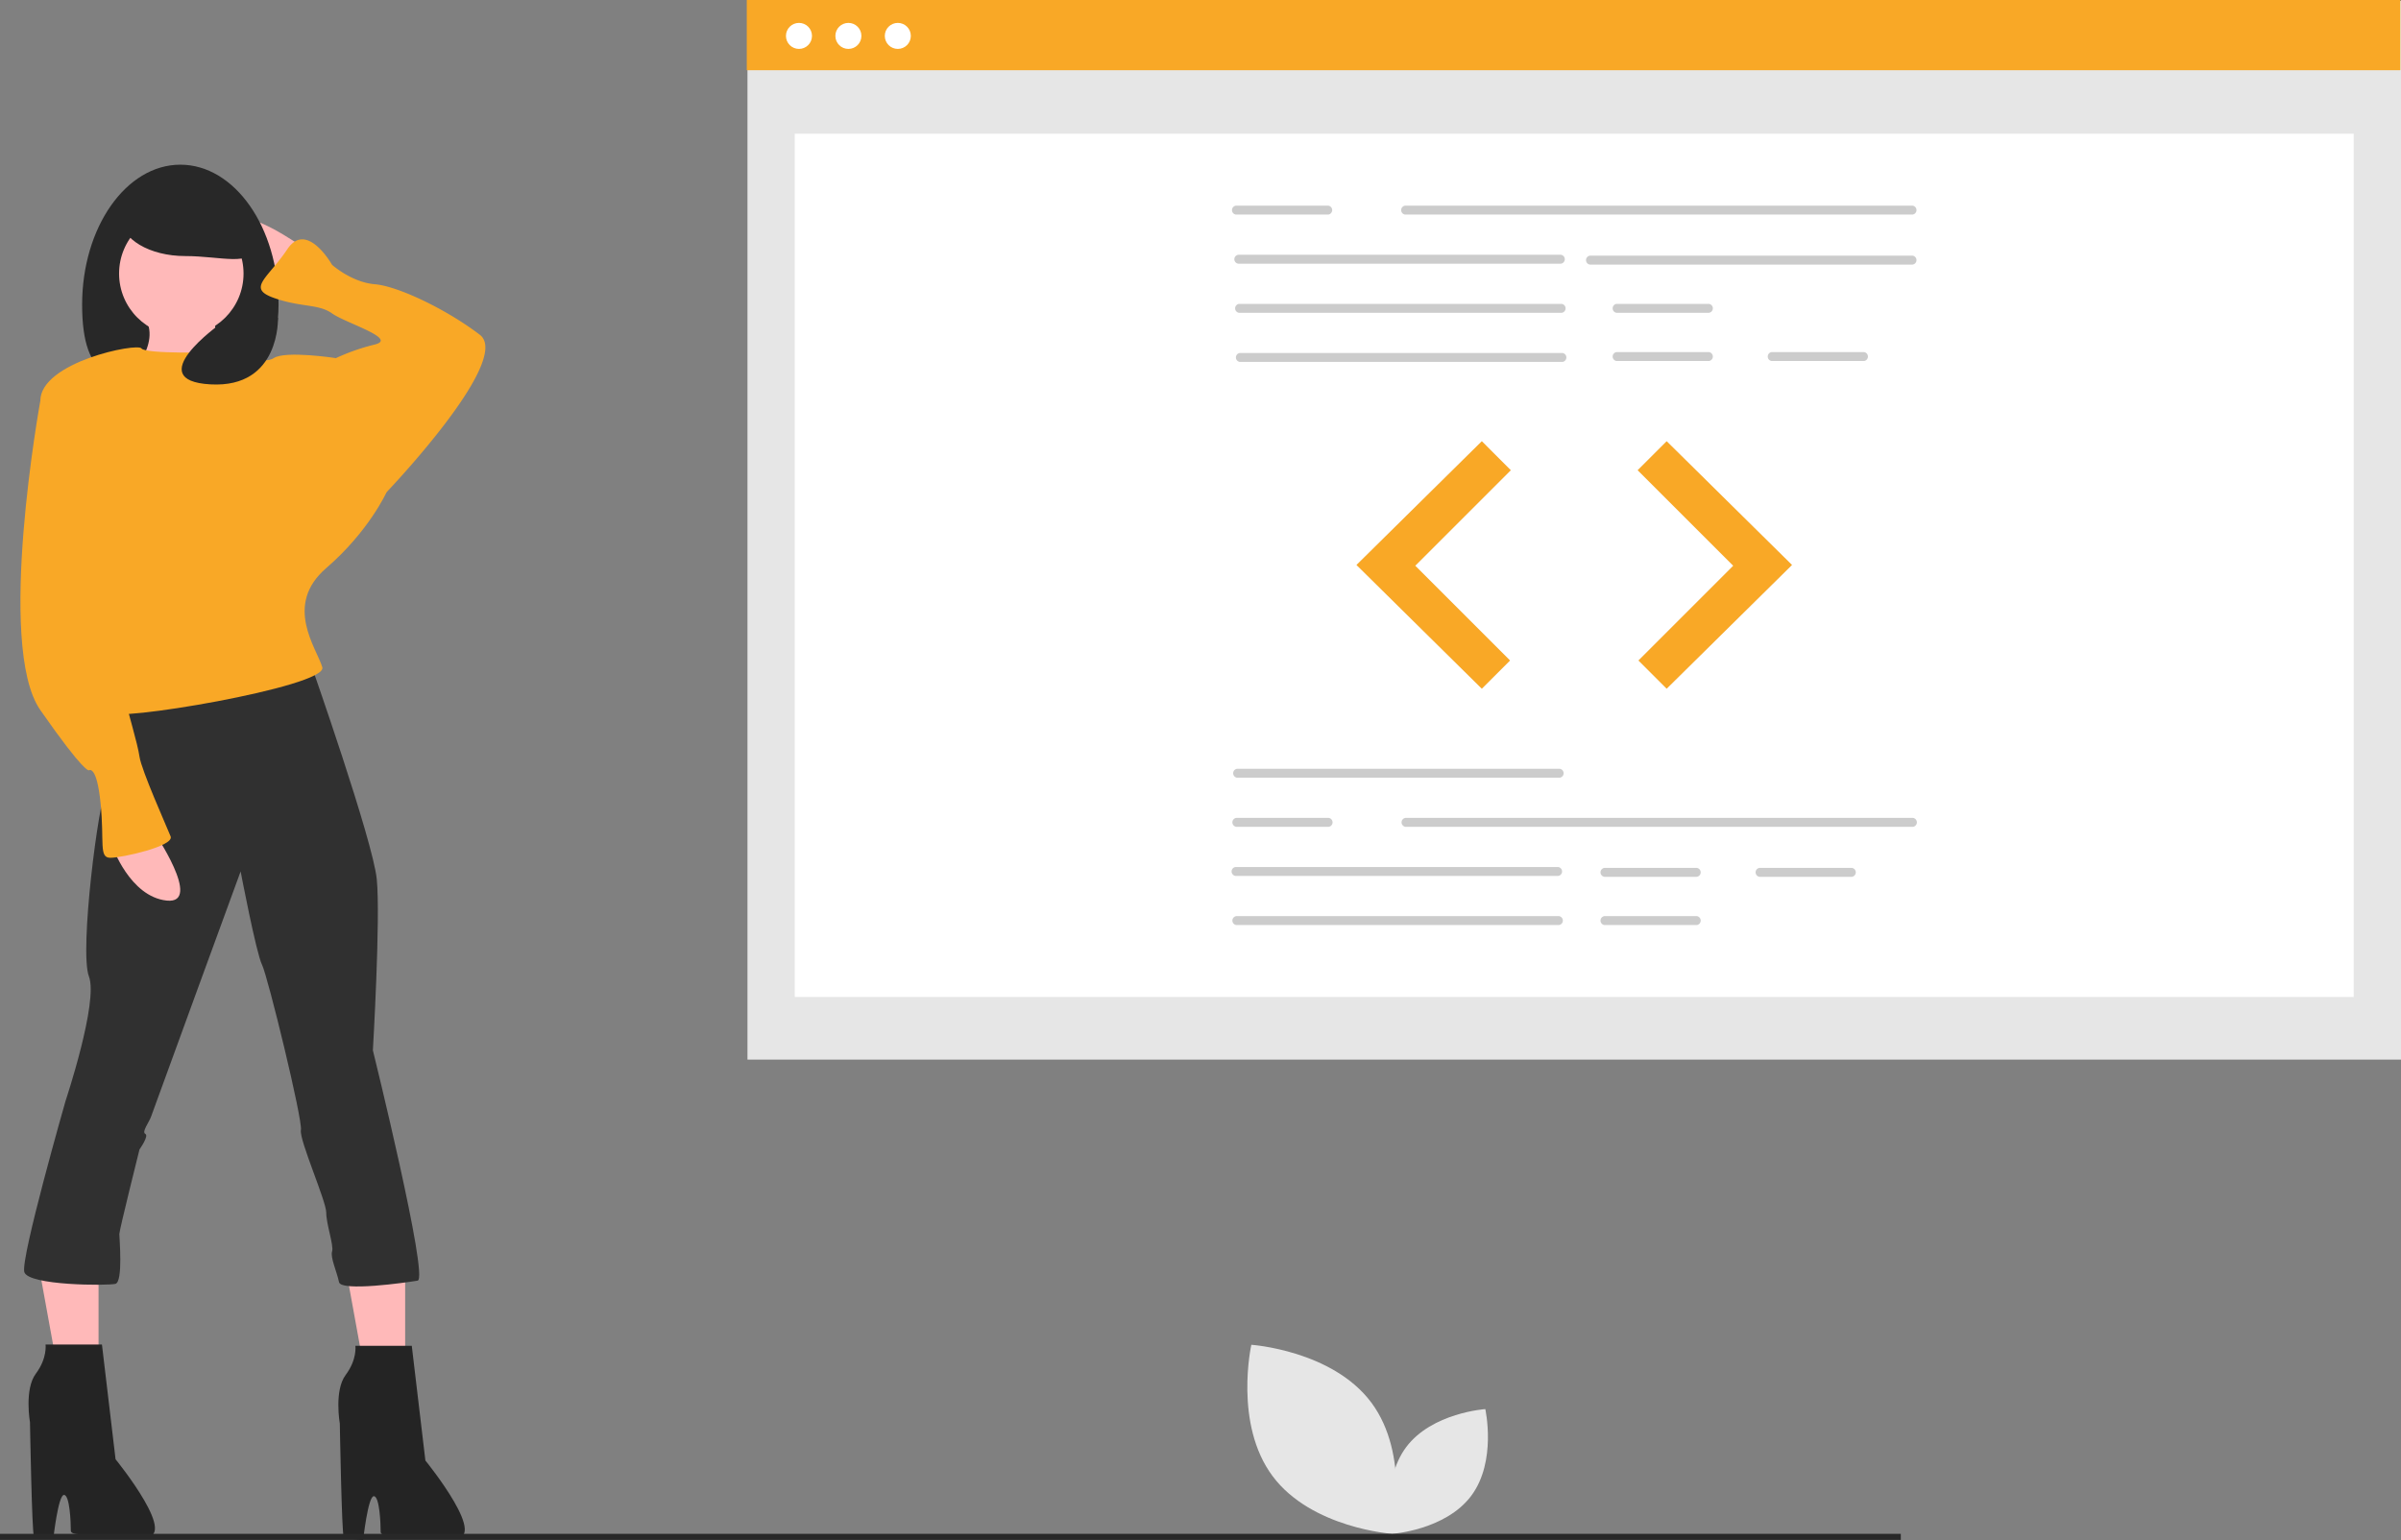 <svg id="feature-icon-06" xmlns="http://www.w3.org/2000/svg" width="887.872" height="569.68" viewBox="0 0 887.872 569.68">
  <rect x="0" y="0" width="887.872" height="569.68" fill="#808080" stroke="none"/>
  <rect id="Rectángulo_1" data-name="Rectángulo 1" width="611.461" height="391.607" transform="translate(276.411 0.347)" fill="#e6e6e6"/>
  <rect id="Rectángulo_2" data-name="Rectángulo 2" width="576.492" height="319.322" transform="translate(293.896 49.464)" fill="#fff"/>
  <rect id="Rectángulo_3" data-name="Rectángulo 3" width="611.461" height="25.977" transform="translate(276.15)" fill="#f9a826"/>
  <circle id="Elipse_1" data-name="Elipse 1" cx="4.815" cy="4.815" r="4.815" transform="translate(290.639 8.466)" fill="#fff"/>
  <circle id="Elipse_2" data-name="Elipse 2" cx="4.815" cy="4.815" r="4.815" transform="translate(308.915 8.466)" fill="#fff"/>
  <circle id="Elipse_3" data-name="Elipse 3" cx="4.815" cy="4.815" r="4.815" transform="translate(327.19 8.466)" fill="#fff"/>
  <path id="Trazado_1" data-name="Trazado 1" d="M863.33,244.533H675.643a1.666,1.666,0,0,1,0-3.3H863.33a1.666,1.666,0,0,1,0,3.3Z" transform="translate(-156.064 -165.16)" fill="#ccc"/>
  <path id="Trazado_2" data-name="Trazado 2" d="M733.282,262.7H613.95a1.666,1.666,0,0,1,0-3.3H733.282a1.666,1.666,0,0,1,0,3.3Z" transform="translate(-156.064 -165.16)" fill="#ccc"/>
  <path id="Trazado_3" data-name="Trazado 3" d="M863.33,263.03H744a1.666,1.666,0,0,1,0-3.3H863.33a1.666,1.666,0,0,1,0,3.3Z" transform="translate(-156.064 -165.16)" fill="#ccc"/>
  <path id="Trazado_4" data-name="Trazado 4" d="M733.571,280.867H614.24a1.666,1.666,0,0,1,0-3.3H733.571a1.666,1.666,0,0,1,0,3.3Z" transform="translate(-156.064 -165.16)" fill="#ccc"/>
  <path id="Trazado_5" data-name="Trazado 5" d="M733.861,299.035H614.529a1.666,1.666,0,0,1,0-3.3H733.861a1.666,1.666,0,0,1,0,3.3Z" transform="translate(-156.064 -165.16)" fill="#ccc"/>
  <path id="Trazado_6" data-name="Trazado 6" d="M788.024,280.867H753.846a1.666,1.666,0,0,1,0-3.3h34.178a1.666,1.666,0,0,1,0,3.3Z" transform="translate(-156.064 -165.16)" fill="#ccc"/>
  <path id="Trazado_7" data-name="Trazado 7" d="M788.024,298.7H753.846a1.666,1.666,0,0,1,0-3.3h34.178a1.666,1.666,0,0,1,0,3.3Z" transform="translate(-156.064 -165.16)" fill="#ccc"/>
  <path id="Trazado_8" data-name="Trazado 8" d="M845.373,298.7H811.2a1.666,1.666,0,0,1,0-3.3h34.178a1.666,1.666,0,0,1,0,3.3Z" transform="translate(-156.064 -165.16)" fill="#ccc"/>
  <path id="Trazado_9" data-name="Trazado 9" d="M647.259,244.533H613.081a1.666,1.666,0,0,1,0-3.3h34.178a1.666,1.666,0,0,1,0,3.3Z" transform="translate(-156.064 -165.16)" fill="#ccc"/>
  <path id="Trazado_10" data-name="Trazado 10" d="M732.847,452.838H613.515a1.666,1.666,0,0,1,0-3.3H732.847a1.666,1.666,0,0,1,0,3.3Z" transform="translate(-156.064 -165.16)" fill="#ccc"/>
  <path id="Trazado_11" data-name="Trazado 11" d="M732.268,489.173H612.936a1.666,1.666,0,0,1,0-3.3H732.268a1.666,1.666,0,0,1,0,3.3Z" transform="translate(-156.064 -165.16)" fill="#ccc"/>
  <path id="Trazado_12" data-name="Trazado 12" d="M732.558,507.341H613.226a1.666,1.666,0,0,1,0-3.3H732.558a1.666,1.666,0,0,1,0,3.3Z" transform="translate(-156.064 -165.16)" fill="#ccc"/>
  <path id="Trazado_13" data-name="Trazado 13" d="M783.534,489.5H749.357a1.666,1.666,0,0,1,0-3.3h34.178a1.666,1.666,0,0,1,0,3.3Z" transform="translate(-156.064 -165.16)" fill="#ccc"/>
  <path id="Trazado_14" data-name="Trazado 14" d="M783.534,507.341H749.357a1.666,1.666,0,0,1,0-3.3h34.178a1.666,1.666,0,0,1,0,3.3Z" transform="translate(-156.064 -165.16)" fill="#ccc"/>
  <path id="Trazado_15" data-name="Trazado 15" d="M840.883,489.5H806.706a1.666,1.666,0,0,1,0-3.3h34.178a1.666,1.666,0,0,1,0,3.3Z" transform="translate(-156.064 -165.16)" fill="#ccc"/>
  <path id="Trazado_16" data-name="Trazado 16" d="M863.475,471.006H675.788a1.666,1.666,0,0,1,0-3.3H863.475a1.666,1.666,0,0,1,0,3.3Z" transform="translate(-156.064 -165.16)" fill="#ccc"/>
  <path id="Trazado_17" data-name="Trazado 17" d="M647.4,471.006H613.225a1.666,1.666,0,0,1,0-3.3H647.4a1.666,1.666,0,0,1,0,3.3Z" transform="translate(-156.064 -165.16)" fill="#ccc"/>
  <path id="Trazado_18" data-name="Trazado 18" d="M547.965,163.221l-46.343,45.764,46.343,45.763,10.427-10.427-35.047-35.047,35.336-35.336Z" fill="#e6e6e6"/>
  <path id="Trazado_19" data-name="Trazado 19" d="M616.32,163.221l46.342,45.764L616.32,254.748l-10.427-10.427,35.046-35.047L605.6,173.938Z" fill="#e6e6e6"/>
  <path id="Trazado_20" data-name="Trazado 20" d="M547.965,163.221l-46.343,45.764,46.343,45.763,10.427-10.427-35.047-35.047,35.336-35.336Z" fill="#f9a826"/>
  <path id="Trazado_21" data-name="Trazado 21" d="M616.32,163.221l46.342,45.764L616.32,254.748l-10.427-10.427,35.046-35.047L605.6,173.938Z" fill="#f9a826"/>
  <path id="Trazado_22" data-name="Trazado 22" d="M626.667,711.2c14.42,19.311,44.352,21.344,44.352,21.344s6.554-29.277-7.866-48.588S618.8,662.607,618.8,662.607,612.247,691.884,626.667,711.2Z" transform="translate(-156.064 -165.16)" fill="#e6e6e6"/>
  <path id="Trazado_23" data-name="Trazado 23" d="M700.123,718.455c-9.515,12.743-29.267,14.084-29.267,14.084s-4.324-19.319,5.191-32.062,29.267-14.084,29.267-14.084S709.638,705.712,700.123,718.455Z" transform="translate(-156.064 -165.16)" fill="#e6e6e6"/>
  <path id="Trazado_24" data-name="Trazado 24" d="M149.825,460.994V511.12H135.5l-9.547-52.513Z" fill="#ffb9b9"/>
  <path id="Trazado_25" data-name="Trazado 25" d="M36.445,460.994V511.12H22.124l-9.548-52.513Z" fill="#ffb9b9"/>
  <path id="Trazado_26" data-name="Trazado 26" d="M268.061,256.642s-23.014-16.541-25.891-8.63,17.261,22.3,17.261,22.3Z" transform="translate(-156.064 -165.16)" fill="#ffb9b9"/>
  <path id="Trazado_27" data-name="Trazado 27" d="M186.433,277.858c0,28.6,12.313,29.487,32.371,29.487s40.267-.889,40.267-29.487-16.261-51.781-36.319-51.781S186.433,249.26,186.433,277.858Z" transform="translate(-156.064 -165.16)" fill="#282828"/>
  <path id="Trazado_28" data-name="Trazado 28" d="M235.7,277.5s-2.877,21.576,10.788,23.014-44.59,5.754-44.59,5.754,15.1-13.665,7.192-24.452S235.7,277.5,235.7,277.5Z" transform="translate(-156.064 -165.16)" fill="#ffb9b9"/>
  <path id="Trazado_29" data-name="Trazado 29" d="M308.336,662.983l5.034,42.432s25.172,30.925,9.349,28.768-25.891.459-25.891-2.418-.372-13.155-2.53-13.155-3.943,16.23-3.943,16.23-6.473-.49-7.192-1.209-1.438-41.88-1.438-41.88-2.158-12.226,2.158-17.98,3.6-10.788,3.6-10.788Z" transform="translate(-156.064 -165.16)" fill="#242424"/>
  <path id="Trazado_30" data-name="Trazado 30" d="M193.763,662.517l5.034,42.432s25.172,30.925,9.349,28.768-25.891.459-25.891-2.418-.372-13.155-2.53-13.155-3.943,16.23-3.943,16.23-6.473-.49-7.192-1.209-1.438-41.88-1.438-41.88S165,679.058,169.311,673.3s3.6-10.788,3.6-10.788Z" transform="translate(-156.064 -165.16)" fill="#242424"/>
  <path id="Trazado_31" data-name="Trazado 31" d="M270.938,410.548s23.014,65.446,24.452,79.83-1.438,63.289-1.438,63.289,20.856,84.5,16.541,85.218-28.346,4.129-29.065.533-3.283-9.163-2.564-11.321-2.158-10.068-2.158-14.383-10.084-26.964-9.365-30.56-12.226-56.816-14.384-61.131-7.911-34.521-7.911-34.521-32.363,88.46-33.083,90.618-3.6,5.754-2.158,6.473-2.158,5.754-2.158,5.754-7.452,29.84-7.452,31.279,1.438,17.719-1.438,18.438-32.261.673-33.7-4.361,15.261-63.336,15.261-63.336,12.226-36.679,8.63-46.028,3.6-65.446,6.473-69.761,3.6-30.206,3.6-30.206Z" transform="translate(-156.064 -165.16)" fill="#303030"/>
  <circle id="Elipse_4" data-name="Elipse 4" cx="23.014" cy="23.014" r="23.014" transform="translate(44.034 78.177)" fill="#ffb9b9"/>
  <path id="Trazado_32" data-name="Trazado 32" d="M235.7,295.478s-25.891.719-27.329-1.438-37.4,5.034-37.4,19.418,20.856,70.48,20.856,70.48,7.911,40.275,5.753,44.59,79.83-9.349,77.672-16.541-14.384-23.014,1.438-36.679,22.295-28.048,22.295-28.048l-18.7-49.624s-18.7-2.877-23.014,0S235.7,295.478,235.7,295.478Z" transform="translate(-156.064 -165.16)" fill="#f9a826"/>
  <path id="Trazado_33" data-name="Trazado 33" d="M293.952,350.856l5.034-3.6s46.747-48.9,34.521-58.254-30.206-17.98-38.836-18.7-15.822-7.192-15.822-7.192-9.349-16.541-16.541-5.754-15.1,14.384-5.034,17.98,16.541,2.158,21.576,5.754,24.452,9.349,15.822,11.507a77.2,77.2,0,0,0-14.384,5.034l-9.349,16.541Z" transform="translate(-156.064 -165.16)" fill="#f9a826"/>
  <path id="Trazado_34" data-name="Trazado 34" d="M212.684,472.4s18.7,27.329,5.034,25.891-20.137-20.137-20.137-20.137Z" transform="translate(-156.064 -165.16)" fill="#ffb9b9"/>
  <path id="Trazado_35" data-name="Trazado 35" d="M176.005,309.862l-5.034,3.6s-16.541,90.618,0,114.351S188.95,450.1,188.95,450.1s2.877-2.158,4.315,12.226-.719,20.137,3.6,20.137,23.733-4.315,22.295-7.911-10.788-24.452-11.507-29.487-4.315-16.541-5.753-23.014,6.473-10.069,2.877-23.733-8.63-38.117-8.63-43.151S176.005,309.862,176.005,309.862Z" transform="translate(-156.064 -165.16)" fill="#f9a826"/>
  <path id="Trazado_36" data-name="Trazado 36" d="M200.817,245.854c0,7.745,10.626,14.024,23.733,14.024s25.172,4.149,25.172-3.6S237.658,231.83,224.55,231.83,200.817,238.109,200.817,245.854Z" transform="translate(-156.064 -165.16)" fill="#282828"/>
  <path id="Trazado_37" data-name="Trazado 37" d="M258.856,282.712s.969,26.071-24.939,24.633,3.5-22.285,3.5-22.285Z" transform="translate(-156.064 -165.16)" fill="#282828"/>
  <path id="Trazado_38" data-name="Trazado 38" d="M0,0H702.906V2.241H0Z" transform="translate(0 567.379)" fill="#282828"/>
</svg>
